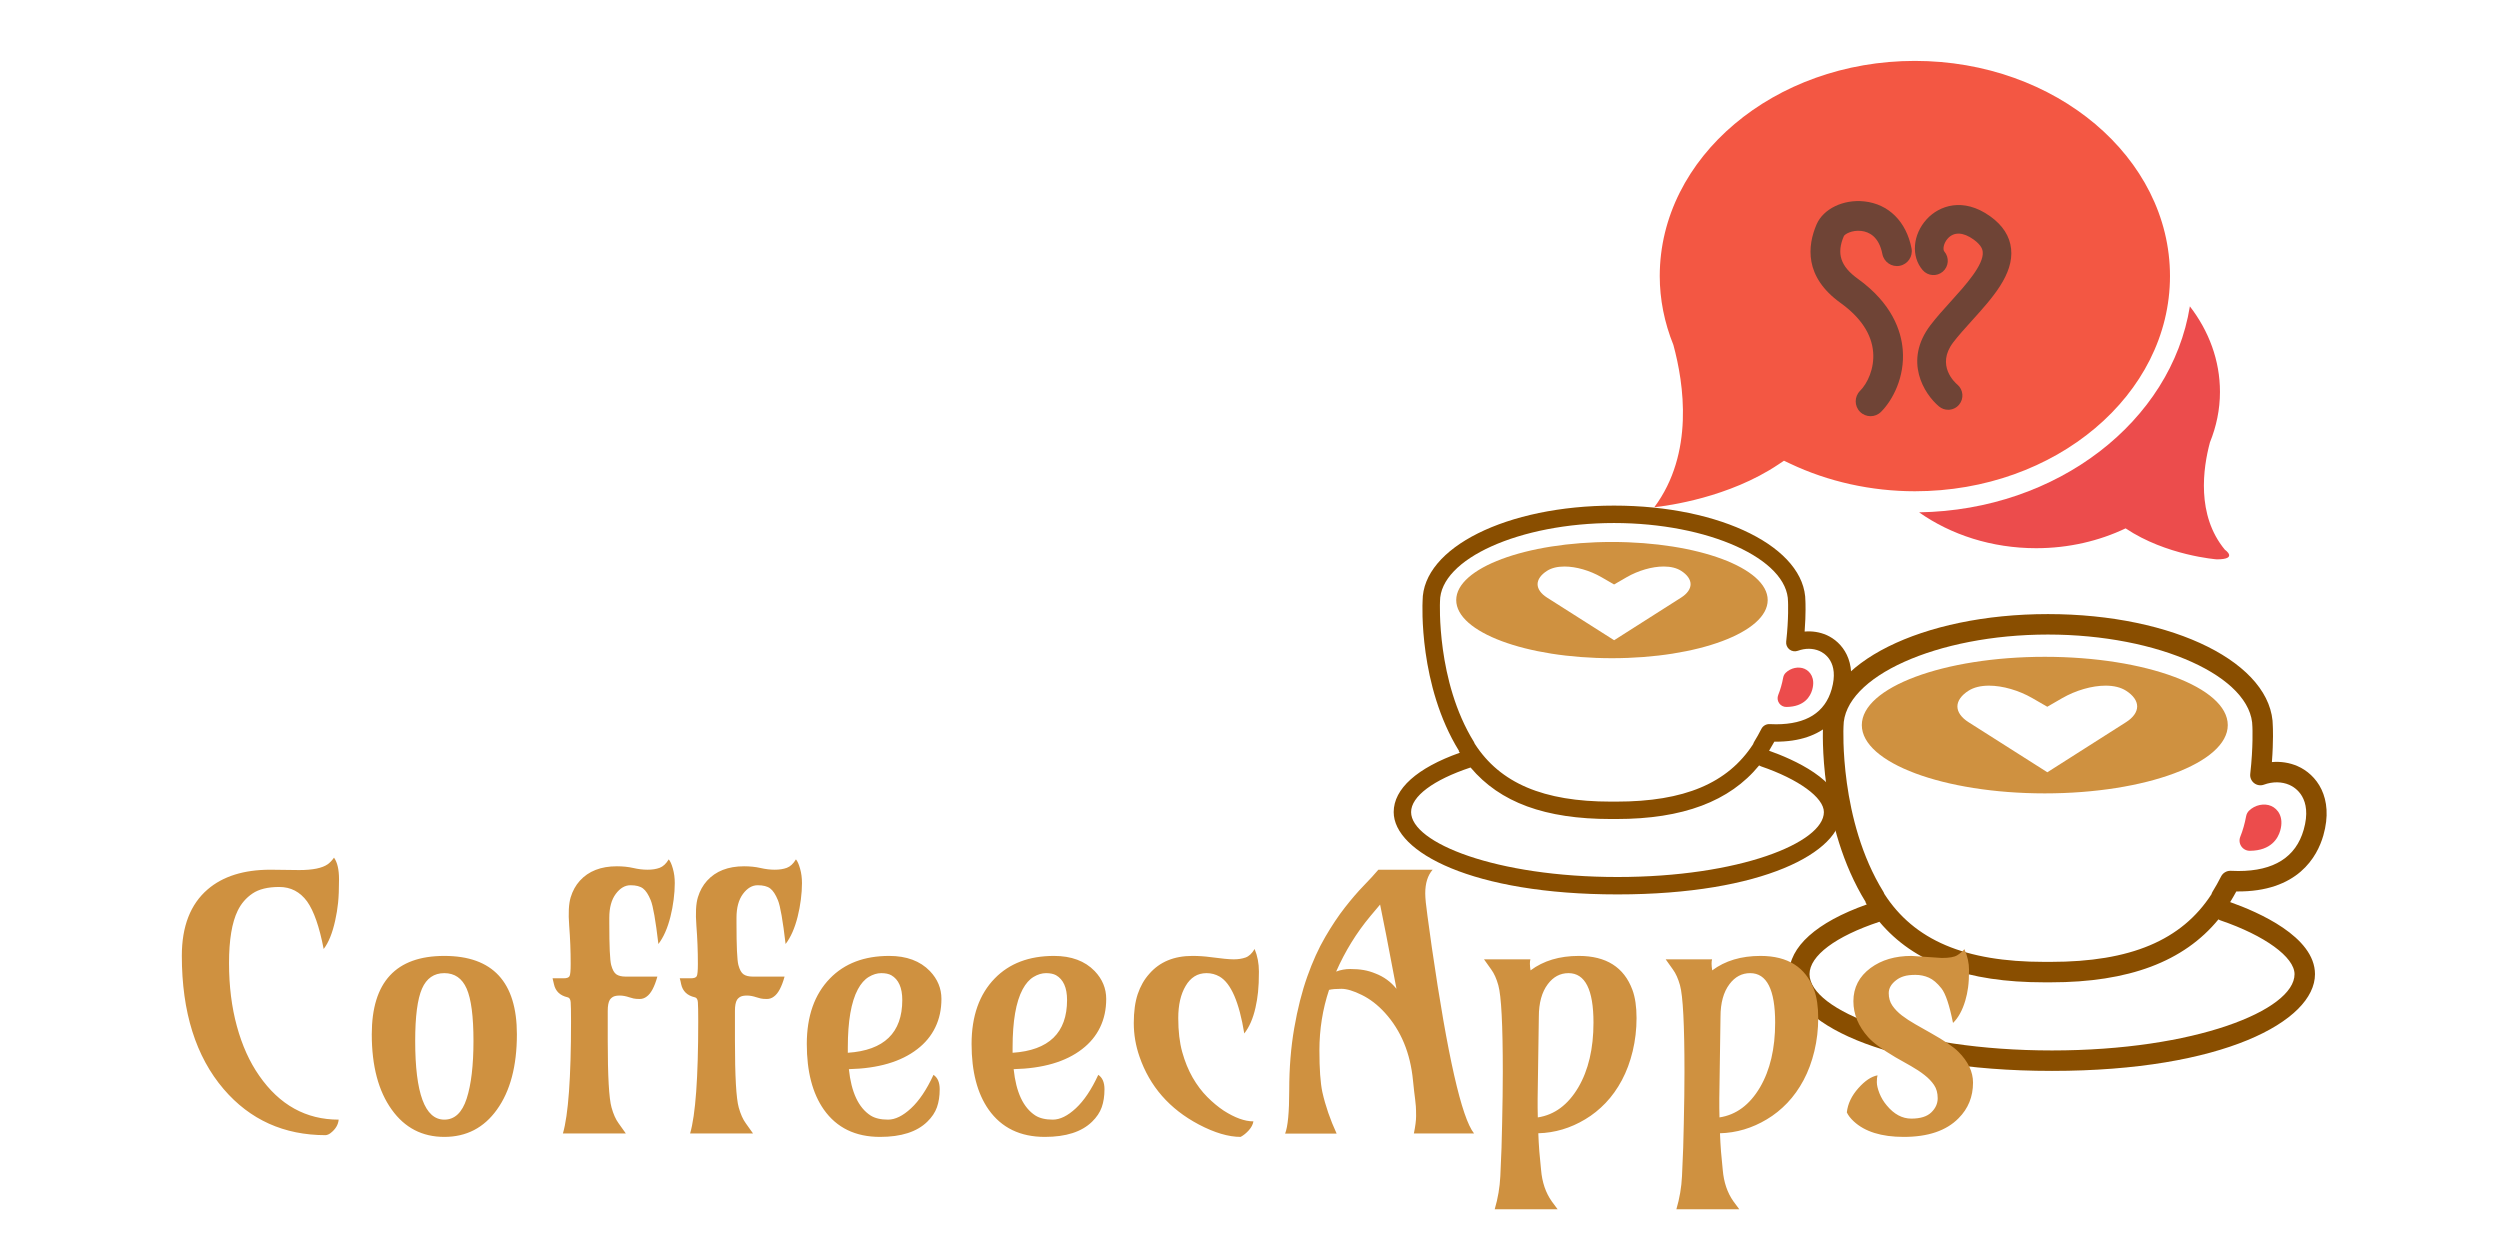 <svg id="workspace"
  xmlns="http://www.w3.org/2000/svg"
  xmlns:xlink="http://www.w3.org/1999/xlink" style="text-rendering: geometricprecision; cursor: auto;"
  viewBox="300 320 1000 500" preserveAspectRatio="none">
  <defs>
    <linearGradient x1="0" y1="0.5" x2="1" y2="0.5" id="linearGradientSk5nzdz5w4y">
      <stop offset="0%" stop-color="#894e00"></stop>
      <stop offset="100%" stop-color="#894e00"></stop>
    </linearGradient>
    <linearGradient x1="0" y1="0.5" x2="1" y2="0.5" id="linearGradientSk5nzdz5w51">
      <stop offset="0%" stop-color="#ec4c4c"></stop>
      <stop offset="100%" stop-color="#ec4c4c"></stop>
    </linearGradient>
    <linearGradient x1="0" y1="0.5" x2="1" y2="0.5" id="linearGradientSk5nzdz5w54">
      <stop offset="0%" stop-color="#cf9140"></stop>
      <stop offset="100%" stop-color="#cf9140"></stop>
    </linearGradient>
    <linearGradient x1="0" y1="0.5" x2="1" y2="0.5" id="linearGradientSk5nzdz5w57">
      <stop offset="0%" stop-color="#894e00"></stop>
      <stop offset="100%" stop-color="#894e00"></stop>
    </linearGradient>
    <linearGradient x1="0" y1="0.5" x2="1" y2="0.5" id="linearGradientSk5nzdz5w5a">
      <stop offset="0%" stop-color="#ec4c4c"></stop>
      <stop offset="100%" stop-color="#ec4c4c"></stop>
    </linearGradient>
    <linearGradient x1="0" y1="0.5" x2="1" y2="0.5" id="linearGradientSk5nzdz5w5d">
      <stop offset="0%" stop-color="#cf9140"></stop>
      <stop offset="100%" stop-color="#cf9140"></stop>
    </linearGradient>
    <linearGradient x1="0" y1="0.5" x2="1" y2="0.5" id="linearGradientSk5nzdz5w5g">
      <stop offset="0%" stop-color="#6f4436"></stop>
      <stop offset="100%" stop-color="#6f4436"></stop>
    </linearGradient>
    <linearGradient x1="0" y1="0.5" x2="1" y2="0.5" id="linearGradientSk5nzdz5w5j">
      <stop offset="0%" stop-color="#6f4436"></stop>
      <stop offset="100%" stop-color="#6f4436"></stop>
    </linearGradient>
    <linearGradient x1="0" y1="0.5" x2="1" y2="0.5" id="linearGradientSk5nzdz5w5p">
      <stop offset="0%" stop-color="#f35743"></stop>
      <stop offset="100%" stop-color="#f35743"></stop>
    </linearGradient>
    <linearGradient x1="0" y1="0.5" x2="1" y2="0.5" id="linearGradientSk5nzdz5w6a">
      <stop offset="0%" stop-color="#cf9140"></stop>
      <stop offset="100%" stop-color="#cf9140"></stop>
    </linearGradient>
    <linearGradient x1="0" y1="0.5" x2="1" y2="0.5" id="linearGradientSk5nzdz5w6d">
      <stop offset="0%" stop-color="#ec4c4c"></stop>
      <stop offset="100%" stop-color="#ec4c4c"></stop>
    </linearGradient>
    <linearGradient x1="0" y1="0.5" x2="1" y2="0.5" id="linearGradientSk5nzdz5w6g">
      <stop offset="0%" stop-color="#f35743"></stop>
      <stop offset="100%" stop-color="#f35743"></stop>
    </linearGradient>
    <linearGradient x1="0" y1="0.5" x2="1" y2="0.5" id="linearGradientSk5nzdz5w6j">
      <stop offset="0%" stop-color="#6f4436"></stop>
      <stop offset="100%" stop-color="#6f4436"></stop>
    </linearGradient>
    <linearGradient x1="0" y1="0.5" x2="1" y2="0.5" id="linearGradientSk5nzdz5w6m">
      <stop offset="0%" stop-color="#f35743"></stop>
      <stop offset="100%" stop-color="#f35743"></stop>
    </linearGradient>
    <linearGradient x1="0" y1="0.5" x2="1" y2="0.5" id="linearGradientSk5nzdz5w6p">
      <stop offset="0%" stop-color="#6f4436"></stop>
      <stop offset="100%" stop-color="#6f4436"></stop>
    </linearGradient>
    <linearGradient x1="0" y1="0.5" x2="1" y2="0.5" id="linearGradientSk5nzdz5w6s">
      <stop offset="0%" stop-color="#f35743"></stop>
      <stop offset="100%" stop-color="#f35743"></stop>
    </linearGradient>
    <linearGradient x1="0" y1="0.5" x2="1" y2="0.5" id="linearGradientSk5nzdz5w7e">
      <stop offset="0%" stop-color="#894e00"></stop>
      <stop offset="100%" stop-color="#894e00"></stop>
    </linearGradient>
    <linearGradient x1="0" y1="0.5" x2="1" y2="0.5" id="linearGradientSk5nzdz5w7r">
      <stop offset="0%" stop-color="#f35743"></stop>
      <stop offset="100%" stop-color="#f35743"></stop>
    </linearGradient>
  </defs>
  <g class="svg-clip svg-visible" transform="matrix(2.727,0,0,2.727,1054,428.909)" style="cursor: move; opacity: 1;">
    <rect x="0" y="0" width="55" height="47" fill="none" class="svg-hitbox" style=""></rect>
    <svg width="55.483" height="47.11" viewBox="41.761,44.717,55.483,47.11">
      <desc>Created with Snap</desc>
      <defs></defs>
      <g></g>
      <g></g>
      <g>
        <path d="M91.609,85.407c-4.207-5.085-3.187-12-2.187-15.735c0.942-2.331,1.472-4.812,1.472-7.406c0-4.633-1.631-8.939-4.414-12.549  C83.77,66.564,67.068,79.609,46.761,79.93c4.665,3.282,10.648,5.26,17.174,5.26c4.771,0,9.237-1.063,13.119-2.91  c5.959,3.998,13.379,4.547,13.379,4.547C93.641,86.825,91.609,85.407,91.609,85.407z" fill="url('#linearGradientSk5nzdz5w6d')" stroke="none" style=""></path>
      </g>
    </svg>
  </g>
  <g class="svg-clip svg-visible" transform="matrix(2.727,0,0,2.727,948.091,330.727)" style="cursor: move; opacity: 1;">
    <rect x="0" y="0" width="85" height="75" fill="none" class="svg-hitbox" style=""></rect>
    <svg width="85.64" height="75.466" viewBox="2.786,8.361,85.64,75.466">
      <desc>Created with Snap</desc>
      <defs></defs>
      <g></g>
      <g></g>
      <g>
        <path d="M83.426,44.923c0-17.401-16.789-31.562-37.421-31.562c-20.635,0-37.422,14.161-37.422,31.562  c0,3.4,0.673,6.804,2.003,10.106c1.544,5.688,3.072,15.9-2.8,23.798c1.994-0.214,10.954-1.419,18.195-6.271l0.823-0.55l0.894,0.423  c5.578,2.651,11.908,4.057,18.307,4.057C66.637,76.486,83.426,62.324,83.426,44.923z" fill="url('#linearGradientSk5nzdz5w7r')" stroke="none" style=""></path>
      </g>
    </svg>
  </g>
  <g class="svg-clip svg-visible" transform="matrix(2.727,0,0,2.727,1002,552)" style="cursor: move; opacity: 1;">
    <rect x="0" y="0" width="88" height="77" fill="none" class="svg-hitbox" style=""></rect>
    <svg width="88.849" height="77.006" viewBox="5.52,23.356,88.849,77.006">
      <desc>Created with Snap</desc>
      <defs></defs>
      <g></g>
      <g></g>
      <g>
        <path fill="url('#linearGradientSk5nzdz5w4y')" d="M88.885,60.824c1.599-5.598-1.045-8.978-3.795-10.171c-1.17-0.507-2.454-0.703-3.75-0.59   c0.241-3.13,0.141-5.168,0.137-5.207c0-9.249-14.49-16.497-32.989-16.5C29.99,28.359,15.5,35.607,15.502,44.777   c-0.031,0.59-0.68,14.58,6.272,25.849l-0.05,0.031c0.062,0.1,0.13,0.19,0.193,0.289c-7.366,2.613-11.397,6.215-11.397,10.227   c0,6.879,13.518,14.189,38.57,14.189s38.57-7.311,38.57-14.189c0-5.509-8.379-9.135-12.444-10.571   c0.311-0.504,0.61-1.019,0.904-1.562C85.148,69.148,87.998,63.929,88.885,60.824z M84.66,81.173   c0,5.292-14.608,11.189-35.57,11.189s-35.57-5.897-35.57-11.189c0-2.7,3.823-5.553,10.248-7.685   c5.082,6.042,12.863,8.881,24.164,8.881h0.977c11.435,0,19.512-3.032,24.59-9.234c0.097,0.061,0.2,0.115,0.313,0.154   C80.3,75.505,84.66,78.674,84.66,81.173z M73.893,66.829c-0.413,0.809-0.825,1.546-1.261,2.251   c-0.074,0.12-0.122,0.246-0.159,0.375c-4.378,6.754-11.876,9.914-23.564,9.914h-0.977c-11.614,0-19.072-3.176-23.442-9.97   c-0.036-0.11-0.082-0.218-0.145-0.32c-6.468-10.46-5.853-24.009-5.844-24.223c0-7.314,13.733-13.497,29.988-13.5   c16.256,0.003,29.989,6.186,29.991,13.577c0.001,0.028,0.137,2.854-0.317,6.865c-0.059,0.517,0.154,1.027,0.563,1.348   c0.409,0.321,0.955,0.408,1.442,0.229c1.28-0.468,2.604-0.458,3.729,0.03C84.729,53.767,87.34,55.31,86,60   c-1.145,4.009-4.366,6.042-9.573,6.042c-0.347,0-0.705-0.009-1.123-0.029C74.728,65.985,74.161,66.303,73.893,66.829z" stroke="none" style=""></path>
      </g>
    </svg>
  </g>
  <g class="svg-clip svg-visible" transform="matrix(2.727,0,0,2.727,1182.182,628.182)" style="cursor: move; opacity: 1;">
    <rect x="0" y="0" width="16" height="16" fill="none" class="svg-hitbox" style=""></rect>
    <svg width="16.143" height="16.786" viewBox="71.943,51.116,16.143,16.786">
      <desc>Created with Snap</desc>
      <defs></defs>
      <g></g>
      <g></g>
      <g>
        <path fill="url('#linearGradientSk5nzdz5w51')" d="M78.443,62.902c-0.496,0-0.96-0.245-1.24-0.655c-0.282-0.414-0.338-0.94-0.152-1.404   c0.37-0.919,0.66-1.939,0.863-3.031c0.057-0.305,0.207-0.584,0.429-0.801c0.872-0.848,2.214-1.131,3.243-0.685   c0.969,0.42,1.896,1.618,1.325,3.615c-0.312,1.095-1.308,2.938-4.457,2.961C78.451,62.902,78.447,62.902,78.443,62.902z" stroke="none" style=""></path>
      </g>
    </svg>
  </g>
  <g class="svg-clip svg-visible" transform="matrix(2.727,0,0,2.727,1031.091,569.091)" style="cursor: move; opacity: 1;">
    <rect x="0" y="0" width="63" height="30" fill="none" class="svg-hitbox" style=""></rect>
    <svg width="63.679" height="30.032" viewBox="16.202,29.856,63.679,30.032">
      <desc>Created with Snap</desc>
      <defs></defs>
      <g></g>
      <g></g>
      <g>
        <path fill="url('#linearGradientSk5nzdz5w54')" d="M48.042,34.856c-14.823,0-26.84,4.484-26.84,10.016s12.017,10.016,26.84,10.016   c14.823,0,26.839-4.484,26.839-10.016S62.865,34.856,48.042,34.856z M48.465,51.821l-11.613-7.379   c-1.05-0.667-1.629-1.486-1.629-2.305c0-0.819,0.579-1.638,1.628-2.306c0.777-0.494,1.789-0.744,3.006-0.744   c1.999,0,4.382,0.687,6.376,1.838l2.175,1.256l2.173-1.256c1.996-1.151,4.38-1.839,6.377-1.839c1.218,0,2.229,0.25,3.006,0.744   c1.05,0.667,1.628,1.485,1.628,2.305c0,0.819-0.578,1.639-1.628,2.306l-11.531,7.34c-0.003,0-0.013,0.002-0.026,0.002   L48.465,51.821z" stroke="none" style=""></path>
      </g>
    </svg>
  </g>
  <g class="svg-clip svg-visible" transform="matrix(2.321,0,0,2.321,845.87,510.637)" style="cursor: move; opacity: 1;">
    <rect x="0" y="0" width="88" height="77" fill="none" class="svg-hitbox" style=""></rect>
    <svg width="88.849" height="77.006" viewBox="5.52,23.356,88.849,77.006">
      <desc>Created with Snap</desc>
      <defs></defs>
      <g></g>
      <g></g>
      <g>
        <path fill="url('#linearGradientSk5nzdz5w7e')" d="M88.885,60.824c1.599-5.598-1.045-8.978-3.795-10.171c-1.17-0.507-2.454-0.703-3.75-0.59   c0.241-3.13,0.141-5.168,0.137-5.207c0-9.249-14.49-16.497-32.989-16.5C29.99,28.359,15.5,35.607,15.502,44.777   c-0.031,0.59-0.68,14.58,6.272,25.849l-0.05,0.031c0.062,0.1,0.13,0.19,0.193,0.289c-7.366,2.613-11.397,6.215-11.397,10.227   c0,6.879,13.518,14.189,38.57,14.189s38.57-7.311,38.57-14.189c0-5.509-8.379-9.135-12.444-10.571   c0.311-0.504,0.61-1.019,0.904-1.562C85.148,69.148,87.998,63.929,88.885,60.824z M84.66,81.173   c0,5.292-14.608,11.189-35.57,11.189s-35.57-5.897-35.57-11.189c0-2.7,3.823-5.553,10.248-7.685   c5.082,6.042,12.863,8.881,24.164,8.881h0.977c11.435,0,19.512-3.032,24.59-9.234c0.097,0.061,0.2,0.115,0.313,0.154   C80.3,75.505,84.66,78.674,84.66,81.173z M73.893,66.829c-0.413,0.809-0.825,1.546-1.261,2.251   c-0.074,0.12-0.122,0.246-0.159,0.375c-4.378,6.754-11.876,9.914-23.564,9.914h-0.977c-11.614,0-19.072-3.176-23.442-9.97   c-0.036-0.11-0.082-0.218-0.145-0.32c-6.468-10.46-5.853-24.009-5.844-24.223c0-7.314,13.733-13.497,29.988-13.5   c16.256,0.003,29.989,6.186,29.991,13.577c0.001,0.028,0.137,2.854-0.317,6.865c-0.059,0.517,0.154,1.027,0.563,1.348   c0.409,0.321,0.955,0.408,1.442,0.229c1.28-0.468,2.604-0.458,3.729,0.03C84.729,53.767,87.34,55.31,86,60   c-1.145,4.009-4.366,6.042-9.573,6.042c-0.347,0-0.705-0.009-1.123-0.029C74.728,65.985,74.161,66.303,73.893,66.829z" stroke="none" style=""></path>
      </g>
    </svg>
  </g>
  <g class="svg-clip svg-visible" transform="matrix(2.321,0,0,2.321,999.431,575.431)" style="cursor: move; opacity: 1;">
    <rect x="0" y="0" width="16" height="16" fill="none" class="svg-hitbox" style=""></rect>
    <svg width="16.143" height="16.786" viewBox="71.943,51.116,16.143,16.786">
      <desc>Created with Snap</desc>
      <defs></defs>
      <g></g>
      <g></g>
      <g>
        <path fill="url('#linearGradientSk5nzdz5w5a')" d="M78.443,62.902c-0.496,0-0.96-0.245-1.24-0.655c-0.282-0.414-0.338-0.94-0.152-1.404   c0.37-0.919,0.66-1.939,0.863-3.031c0.057-0.305,0.207-0.584,0.429-0.801c0.872-0.848,2.214-1.131,3.243-0.685   c0.969,0.42,1.896,1.618,1.325,3.615c-0.312,1.095-1.308,2.938-4.457,2.961C78.451,62.902,78.447,62.902,78.443,62.902z" stroke="none" style=""></path>
      </g>
    </svg>
  </g>
  <g class="svg-clip svg-visible" transform="matrix(2.321,0,0,2.321,870.884,525.183)" style="cursor: move; opacity: 1;">
    <rect x="0" y="0" width="63" height="30" fill="none" class="svg-hitbox" style=""></rect>
    <svg width="63.679" height="30.032" viewBox="16.202,29.856,63.679,30.032">
      <desc>Created with Snap</desc>
      <defs></defs>
      <g></g>
      <g></g>
      <g>
        <path fill="url('#linearGradientSk5nzdz5w5d')" d="M48.042,34.856c-14.823,0-26.84,4.484-26.84,10.016s12.017,10.016,26.84,10.016   c14.823,0,26.839-4.484,26.839-10.016S62.865,34.856,48.042,34.856z M48.465,51.821l-11.613-7.379   c-1.05-0.667-1.629-1.486-1.629-2.305c0-0.819,0.579-1.638,1.628-2.306c0.777-0.494,1.789-0.744,3.006-0.744   c1.999,0,4.382,0.687,6.376,1.838l2.175,1.256l2.173-1.256c1.996-1.151,4.38-1.839,6.377-1.839c1.218,0,2.229,0.25,3.006,0.744   c1.05,0.667,1.628,1.485,1.628,2.305c0,0.819-0.578,1.639-1.628,2.306l-11.531,7.34c-0.003,0-0.013,0.002-0.026,0.002   L48.465,51.821z" stroke="none" style=""></path>
      </g>
    </svg>
  </g>
  <g class="svg-clip svg-visible" transform="matrix(3.808,0,0,3.808,1046.915,382.968)" style="cursor: move; opacity: 1;">
    <rect x="0" y="0" width="20" height="31" fill="none" class="svg-hitbox" style=""></rect>
    <svg width="20.132" height="31.508" viewBox="45.004,-2.317,20.132,31.508">
      <desc>Created with Snap</desc>
      <defs></defs>
      <g></g>
      <g></g>
      <g>
        <path fill="url('#linearGradientSk5nzdz5w6j')" d="M53.498,24.191c-0.34,0-0.682-0.115-0.963-0.351c-1.561-1.31-3.756-4.782-0.89-8.545   c0.619-0.812,1.376-1.65,2.109-2.46c1.568-1.734,3.52-3.893,3.375-5.239c-0.017-0.161-0.069-0.652-0.954-1.287   c-1.097-0.789-2.059-0.828-2.713-0.115C53,6.7,52.922,7.362,53.094,7.562c0.542,0.627,0.472,1.574-0.155,2.116   c-0.627,0.54-1.575,0.471-2.116-0.155c-1.237-1.433-1.055-3.734,0.424-5.352c1.296-1.418,3.823-2.346,6.676-0.298   c1.311,0.94,2.047,2.086,2.188,3.405c0.287,2.681-1.96,5.166-4.134,7.569c-0.723,0.799-1.405,1.555-1.947,2.266   c-1.837,2.411,0.194,4.229,0.432,4.429c0.634,0.532,0.717,1.479,0.185,2.113C54.352,24.009,53.926,24.191,53.498,24.191z" stroke="none" style=""></path>
      </g>
    </svg>
  </g>
  <g class="svg-clip svg-visible" transform="matrix(3.96,0,0,3.96,1004.401,380.622)" style="cursor: move; opacity: 1;">
    <rect x="0" y="0" width="20" height="31" fill="none" class="svg-hitbox" style=""></rect>
    <svg width="20.232" height="31.73" viewBox="33.934,0.27,20.232,31.73">
      <desc>Created with Snap</desc>
      <defs></defs>
      <g></g>
      <g></g>
      <g>
        <path fill="url('#linearGradientSk5nzdz5w6p')" d="M45,27c-0.384,0-0.769-0.147-1.062-0.44c-0.585-0.586-0.584-1.536,0.002-2.121   c0.754-0.753,1.455-2.252,1.322-3.904c-0.148-1.835-1.26-3.512-3.305-4.983c-3.669-2.64-3.337-5.764-2.412-7.92   c0.676-1.575,2.702-2.557,4.818-2.329c2.463,0.263,4.248,2.037,4.775,4.745c0.159,0.813-0.373,1.601-1.186,1.759   c-0.814,0.161-1.601-0.373-1.759-1.186c-0.343-1.764-1.346-2.242-2.127-2.333c-0.947-0.109-1.674,0.325-1.765,0.526   c-0.756,1.762-0.335,3.049,1.407,4.302c3.479,2.502,4.391,5.285,4.543,7.178c0.225,2.786-1.041,5.118-2.193,6.268   C45.767,26.854,45.383,27,45,27z" stroke="none" style=""></path>
      </g>
    </svg>
  </g>
  <g class="svg-text svg-visible" transform="matrix(1.412,0,0,1.412,733,641)" style="pointer-events: fill; cursor: move; opacity: 1;">
    <path fill="none" style="" d="M-257.837,105 C-20,104 20,104 257.837,105"></path>
    <path d="M-212.037-78.13L-212.037-78.13Q-210.617-76.12 -210.617-72Q-210.617-67.87 -210.887-65.31Q-211.157-62.74 -211.697-60.35L-211.697-60.35Q-212.867-54.98 -214.967-52.25L-214.967-52.25Q-216.777-61.67 -219.657-65.72L-219.657-65.72Q-222.677-69.82 -227.537-69.82Q-232.397-69.82 -235.127-67.97Q-237.867-66.11 -239.327-63.09L-239.327-63.09Q-241.777-58.06 -241.777-48.27Q-241.777-38.48 -239.547-30.35Q-237.327-22.22 -233.227-16.36L-233.227-16.36Q-224.587-3.91 -210.717-3.91L-210.717-3.91Q-210.917-1.71 -213.017-0.1L-213.017-0.1Q-213.647 0.39 -214.377 0.49L-214.377 0.49Q-232.107 0.49 -243.287-12.55L-243.287-12.55Q-255.147-26.42 -255.147-50.34L-255.147-50.34Q-255.147-62.84 -247.827-69.14L-247.827-69.14Q-241.337-74.71 -230.057-74.71L-230.057-74.71L-221.897-74.61Q-216.137-74.61 -213.797-76.27L-213.797-76.27Q-212.817-77 -212.037-78.13ZM-180.789-45.41Q-185.179-45.41 -187.109-41.02Q-189.039-36.62 -189.039-26.22L-189.039-26.22Q-189.039-3.91 -180.789-3.91L-180.789-3.91Q-176.389-3.91 -174.459-9.86Q-172.529-15.82 -172.529-26.22Q-172.529-36.62 -174.459-41.02Q-176.389-45.41 -180.789-45.41L-180.789-45.41ZM-201.339-28.08Q-201.339-50.29 -180.789-50.29Q-160.229-50.29 -160.229-28.08L-160.229-28.08Q-160.229-14.6 -165.889-6.74L-165.889-6.74Q-171.409 0.98 -180.789 0.98Q-190.159 0.98 -195.679-6.74L-195.679-6.74Q-201.339-14.6 -201.339-28.08L-201.339-28.08ZM-129.373 0L-147.193 0Q-144.893-7.86 -144.893-31.74L-144.893-31.74Q-144.893-35.94 -144.993-37.18Q-145.093-38.43 -145.873-38.57L-145.873-38.57Q-149.093-39.31 -149.733-42.29L-149.733-42.29Q-149.873-43.07 -150.123-43.95L-150.123-43.95L-146.993-43.95Q-145.633-43.95 -145.313-44.56Q-144.993-45.17 -144.993-48L-144.993-48Q-144.993-53.52 -145.413-58.84Q-145.823-64.16 -144.993-66.89Q-144.163-69.63 -142.403-71.58L-142.403-71.58Q-138.693-75.68 -131.913-75.68L-131.913-75.68Q-129.373-75.68 -127.273-75.2Q-125.173-74.71 -123.213-74.71Q-121.263-74.71 -119.803-75.24Q-118.333-75.78 -117.213-77.64L-117.213-77.64Q-116.573-76.9 -116.043-75.02Q-115.503-73.14 -115.503-70.92Q-115.503-68.7 -115.823-66.24Q-116.133-63.77 -116.723-61.43L-116.723-61.43Q-117.943-56.54 -120.143-53.66L-120.143-53.66Q-121.313-63.62 -122.313-66.06Q-123.313-68.51 -124.513-69.41Q-125.703-70.31 -128.053-70.31Q-130.393-70.31 -132.223-67.85Q-134.053-65.38 -134.053-61.08L-134.053-61.08L-134.053-59.52Q-134.053-49.76 -133.523-47.73Q-132.983-45.7 -132.053-45.07Q-131.123-44.43 -129.423-44.43L-129.423-44.43L-120.433-44.43Q-121.653-40.04 -123.463-38.77L-123.463-38.77Q-124.343-38.09 -125.443-38.09Q-126.543-38.09 -127.173-38.23Q-127.803-38.38 -128.393-38.57L-128.393-38.57Q-129.863-39.06 -131.053-39.06Q-132.253-39.06 -132.883-38.75Q-133.523-38.43 -133.913-37.84L-133.913-37.84Q-134.493-36.87 -134.493-34.72L-134.493-34.72L-134.493-26.37Q-134.493-11.18 -133.423-7.37L-133.423-7.37Q-132.643-4.54 -131.423-2.88L-131.423-2.88L-129.373 0ZM-93.338 0L-111.158 0Q-108.858-7.86 -108.858-31.74L-108.858-31.74Q-108.858-35.94 -108.958-37.18Q-109.058-38.43 -109.838-38.57L-109.838-38.57Q-113.058-39.31 -113.698-42.29L-113.698-42.29Q-113.838-43.07 -114.088-43.95L-114.088-43.95L-110.958-43.95Q-109.598-43.95 -109.278-44.56Q-108.958-45.17 -108.958-48L-108.958-48Q-108.958-53.52 -109.378-58.84Q-109.788-64.16 -108.958-66.89Q-108.128-69.63 -106.368-71.58L-106.368-71.58Q-102.658-75.68 -95.878-75.68L-95.878-75.68Q-93.338-75.68 -91.238-75.2Q-89.138-74.71 -87.178-74.71Q-85.228-74.71 -83.768-75.24Q-82.298-75.78 -81.178-77.64L-81.178-77.64Q-80.538-76.9 -80.008-75.02Q-79.468-73.14 -79.468-70.92Q-79.468-68.7 -79.788-66.24Q-80.098-63.77 -80.688-61.43L-80.688-61.43Q-81.908-56.54 -84.108-53.66L-84.108-53.66Q-85.278-63.62 -86.278-66.06Q-87.278-68.51 -88.478-69.41Q-89.668-70.31 -92.018-70.31Q-94.358-70.31 -96.188-67.85Q-98.018-65.38 -98.018-61.08L-98.018-61.08L-98.018-59.52Q-98.018-49.76 -97.488-47.73Q-96.948-45.7 -96.018-45.07Q-95.088-44.43 -93.388-44.43L-93.388-44.43L-84.398-44.43Q-85.618-40.04 -87.428-38.77L-87.428-38.77Q-88.308-38.09 -89.408-38.09Q-90.508-38.09 -91.138-38.23Q-91.768-38.38 -92.358-38.57L-92.358-38.57Q-93.828-39.06 -95.018-39.06Q-96.218-39.06 -96.848-38.75Q-97.488-38.43 -97.878-37.84L-97.878-37.84Q-98.458-36.87 -98.458-34.72L-98.458-34.72L-98.458-26.37Q-98.458-11.18 -97.388-7.37L-97.388-7.37Q-96.608-4.54 -95.388-2.88L-95.388-2.88L-93.338 0ZM-42.213-16.6L-42.213-16.6Q-40.453-15.43 -40.453-12.52Q-40.453-9.62 -41.233-7.42Q-42.013-5.22 -43.973-3.32L-43.973-3.32Q-48.363 0.98 -57.353 0.98L-57.353 0.98Q-67.803 0.98 -73.263-6.74L-73.263-6.74Q-78.103-13.62 -78.103-25.34L-78.103-25.34Q-78.103-37.16 -71.553-43.9L-71.553-43.9Q-65.353-50.29 -54.763-50.29L-54.763-50.29Q-47.383-50.29 -43.233-46L-43.233-46Q-39.963-42.58 -39.963-38.11Q-39.963-33.64 -41.703-30.05Q-43.433-26.46 -46.803-23.88L-46.803-23.88Q-53.733-18.51 -66.183-18.21L-66.183-18.21Q-65.163-8.4 -60.033-5.08L-60.033-5.08Q-58.183-3.91 -55.103-3.91Q-52.023-3.91 -48.563-7.13Q-45.093-10.35 -42.213-16.6ZM-66.483-24.37L-66.483-22.85Q-51.053-23.88 -51.053-37.79L-51.053-37.79Q-51.053-43.02 -54.173-44.82L-54.173-44.82Q-55.253-45.41 -57.003-45.41Q-58.763-45.41 -60.543-44.34Q-62.333-43.26 -63.643-40.82L-63.643-40.82Q-66.483-35.5 -66.483-24.37L-66.483-24.37ZM 4.467-16.6L 4.467-16.6Q 6.227-15.43  6.227-12.52Q 6.227-9.62  5.447-7.42Q 4.667-5.22  2.707-3.32L 2.707-3.32Q-1.683 0.98 -10.673 0.98L-10.673 0.98Q-21.123 0.98 -26.583-6.74L-26.583-6.74Q-31.423-13.62 -31.423-25.34L-31.423-25.34Q-31.423-37.16 -24.873-43.9L-24.873-43.9Q-18.673-50.29 -8.083-50.29L-8.083-50.29Q-0.703-50.29  3.447-46L 3.447-46Q 6.717-42.58  6.717-38.11Q 6.717-33.64  4.977-30.05Q 3.247-26.46 -0.123-23.88L-0.123-23.88Q-7.053-18.51 -19.503-18.21L-19.503-18.21Q-18.483-8.4 -13.353-5.08L-13.353-5.08Q-11.503-3.91 -8.423-3.91Q-5.343-3.91 -1.883-7.13Q 1.587-10.35  4.467-16.6ZM-19.803-24.37L-19.803-22.85Q-4.373-23.88 -4.373-37.79L-4.373-37.79Q-4.373-43.02 -7.493-44.82L-7.493-44.82Q-8.573-45.41 -10.323-45.41Q-12.083-45.41 -13.863-44.34Q-15.653-43.26 -16.963-40.82L-16.963-40.82Q-19.803-35.5 -19.803-24.37L-19.803-24.37ZM 48.757-52.25L 48.757-52.25Q 49.977-49.32  49.977-45.83Q 49.977-42.33  49.727-40.04Q 49.487-37.74  48.997-35.6L 48.997-35.6Q 47.977-31.05  45.827-28.32L 45.827-28.32Q 43.677-41.6  38.847-44.43L 38.847-44.43Q 37.137-45.41  35.157-45.41Q 33.177-45.41  31.717-44.48Q 30.247-43.55  29.227-41.8L 29.227-41.8Q 27.127-38.28  27.127-32.69Q 27.127-27.1  28.247-23.07Q 29.367-19.04  31.197-15.84Q 33.037-12.65  35.347-10.33Q 37.667-8.01  40.017-6.45L 40.017-6.45Q 44.747-3.42  48.417-3.42L 48.417-3.42Q 48.217-2.15  47.147-0.93Q 46.067 0.29  44.797 0.98L 44.797 0.98Q 39.627 0.98  32.937-2.54L 32.937-2.54Q 20.487-9.13  16.137-21.78L 16.137-21.78Q 14.527-26.42  14.527-31.27Q 14.527-36.13  15.647-39.48Q 16.777-42.82  18.917-45.21L 18.917-45.21Q 23.317-50.29  31.127-50.29L 31.127-50.29Q 33.767-50.29  36.257-49.95L 36.257-49.95Q 40.947-49.32  42.827-49.32Q 44.707-49.32  46.167-49.83Q 47.637-50.34  48.757-52.25ZM 110.915 0L 93.875 0Q 94.505-3.08  94.505-4.91Q 94.505-6.74  94.435-7.67Q 94.365-8.59  94.235-9.64Q 94.115-10.69  93.945-11.99Q 93.775-13.28  93.625-14.99L 93.625-14.99Q 92.505-26.66  85.665-34.18L 85.665-34.18Q 82.645-37.5  79.125-39.23Q 75.615-40.97  73.345-40.97Q 71.065-40.97  69.845-40.67L 69.845-40.67Q 67.115-32.47  67.115-23.54L 67.115-23.54Q 67.115-15.63  67.945-11.72L 67.945-11.72Q 69.265-5.86  71.995 0.05L 71.995 0.05L 57.395 0.05Q 58.565-2.88  58.565-12.28Q 58.565-21.68  59.985-29.86Q 61.405-38.04  63.675-44.43Q 65.945-50.83  68.755-55.64Q 71.555-60.45  74.365-64.04Q 77.175-67.63  79.665-70.19Q 82.155-72.75  83.815-74.71L 83.815-74.71L 99.195-74.71Q 97.095-72.31  97.095-68.02L 97.095-68.02Q 97.095-66.06  97.725-61.62L 97.725-61.62L 98.955-52.73Q 105.635-6.64  110.915 0L 110.915 0ZM 71.855-45.85L 71.855-45.85Q 73.755-46.58  75.855-46.58Q 77.955-46.58  79.635-46.29Q 81.325-46  82.985-45.31L 82.985-45.31Q 86.545-43.95  88.945-40.97L 88.945-40.97Q 86.545-53.52  86.015-56.3L 86.015-56.3L 84.305-64.84L 81.515-61.52Q 75.655-54.49  71.855-45.85ZM 126.924-46.19L 126.924-46.19Q 132.394-50.29  140.604-50.29L 140.604-50.29Q 152.224-50.29  155.784-40.67L 155.784-40.67Q 156.954-37.5  156.954-32.69Q 156.954-27.88  155.864-23.32Q 154.764-18.75  152.804-15.09Q 150.854-11.43  148.194-8.64Q 145.534-5.86  142.404-4L 142.404-4Q 136.154-0.24  129.124-0.05L 129.124-0.05Q 129.224 2.59  129.414 5.13L 129.414 5.13L 129.904 10.3Q 130.344 15.58  132.934 19.24L 132.934 19.24L 134.594 21.48L 116.774 21.48Q 118.144 16.8  118.364 12.11Q 118.574 7.42  118.704 4.08Q 118.824 0.73  118.874-2.83L 118.874-2.83Q 119.064-11.13  119.064-17.38L 119.064-17.38Q 119.064-37.5  117.794-41.99L 117.794-41.99Q 117.014-44.78  115.794-46.44L 115.794-46.44L 113.744-49.32L 126.884-49.32Q 126.584-48.34  126.924-46.19ZM 144.754-31.4L 144.754-31.4Q 144.754-45.41  137.674-45.41L 137.674-45.41Q 134.154-45.41  131.814-42.29L 131.814-42.29Q 129.274-38.92  129.274-33.06L 129.274-33.06L 128.934-9.91L 128.934-7.23Q 128.934-5.91  128.984-4.54L 128.984-4.54Q 136.064-5.62  140.454-13.04L 140.454-13.04Q 144.754-20.36  144.754-31.4ZM 178.389-46.19L 178.389-46.19Q 183.859-50.29  192.069-50.29L 192.069-50.29Q 203.689-50.29  207.249-40.67L 207.249-40.67Q 208.419-37.5  208.419-32.69Q 208.419-27.88  207.329-23.32Q 206.229-18.75  204.269-15.09Q 202.319-11.43  199.659-8.64Q 196.999-5.86  193.869-4L 193.869-4Q 187.619-0.24  180.589-0.05L 180.589-0.05Q 180.689 2.59  180.879 5.13L 180.879 5.13L 181.369 10.3Q 181.809 15.58  184.399 19.24L 184.399 19.24L 186.059 21.48L 168.239 21.48Q 169.609 16.8  169.829 12.11Q 170.039 7.42  170.169 4.08Q 170.289 0.73  170.339-2.83L 170.339-2.83Q 170.529-11.13  170.529-17.38L 170.529-17.38Q 170.529-37.5  169.259-41.99L 169.259-41.99Q 168.479-44.78  167.259-46.44L 167.259-46.44L 165.209-49.32L 178.349-49.32Q 178.049-48.34  178.389-46.19ZM 196.219-31.4L 196.219-31.4Q 196.219-45.41  189.139-45.41L 189.139-45.41Q 185.619-45.41  183.279-42.29L 183.279-42.29Q 180.739-38.92  180.739-33.06L 180.739-33.06L 180.399-9.91L 180.399-7.23Q 180.399-5.91  180.449-4.54L 180.449-4.54Q 187.529-5.62  191.919-13.04L 191.919-13.04Q 196.219-20.36  196.219-31.4ZM 249.834-52.2L 249.834-52.2Q 251.144-49.27  251.144-46.29Q 251.144-43.31  250.874-41.36Q 250.614-39.4  250.074-37.6L 250.074-37.6Q 248.854-33.5  246.604-31.3L 246.604-31.3Q 245.094-38.87  243.314-41.11Q 241.524-43.36  239.744-44.14Q 237.964-44.92  235.964-44.92Q 233.964-44.92  232.694-44.53Q 231.424-44.14  230.494-43.41L 230.494-43.41Q 228.394-41.8  228.394-39.75Q 228.394-37.7  229.424-36.21Q 230.444-34.72  232.124-33.42Q 233.814-32.13  235.964-30.91L 235.964-30.91L 240.354-28.42Q 246.024-25.24  248.124-23.14L 248.124-23.14Q 252.274-18.99  252.274-14.4L 252.274-14.4Q 252.274-8.4  248.174-4.3L 248.174-4.3Q 242.994 0.98  232.644 0.98L 232.644 0.98Q 223.214 0.98  218.484-3.42L 218.484-3.42Q 217.114-4.69  216.524-5.96L 216.524-5.96Q 216.924-9.62  219.804-12.84L 219.804-12.84Q 222.584-15.97  225.224-16.46L 225.224-16.46Q 225.024-15.82  225.024-14.55Q 225.024-13.28  225.754-11.4Q 226.494-9.52  227.854-7.91L 227.854-7.91Q 230.934-4.2  234.794-4.2Q 238.644-4.2  240.454-5.96Q 242.264-7.71  242.264-9.96Q 242.264-12.21  241.234-13.72Q 240.214-15.23  238.524-16.55Q 236.844-17.87  234.694-19.09L 234.694-19.09L 230.294-21.58Q 224.684-24.9  222.584-27.25L 222.584-27.25Q 218.384-31.93  218.384-37.45L 218.384-37.45Q 218.384-43.26  223.264-46.88L 223.264-46.88Q 227.904-50.29  234.834-50.29L 234.834-50.29L 243.434-49.71Q 246.554-49.71  247.774-50.46Q 249.004-51.22  249.834-52.2Z" data-textpath="CoffeecApps" data-text-anchor="middle" data-font-size="100" data-letterspacing="0" data-side="left" data-offset="0" data-dx="0" data-dy="93.75" data-href="" data-font="Amarante" data-font-src="/Content/clientfonts/amarante.woff" data-font-scale="contain" transform="translate(0,93.75)" data-xmlspace="preserve" fill="url('#linearGradientSk5nzdz5w6a')"></path>
    <rect x="0" y="0" width="0" height="0"></rect>
  </g>
</svg>